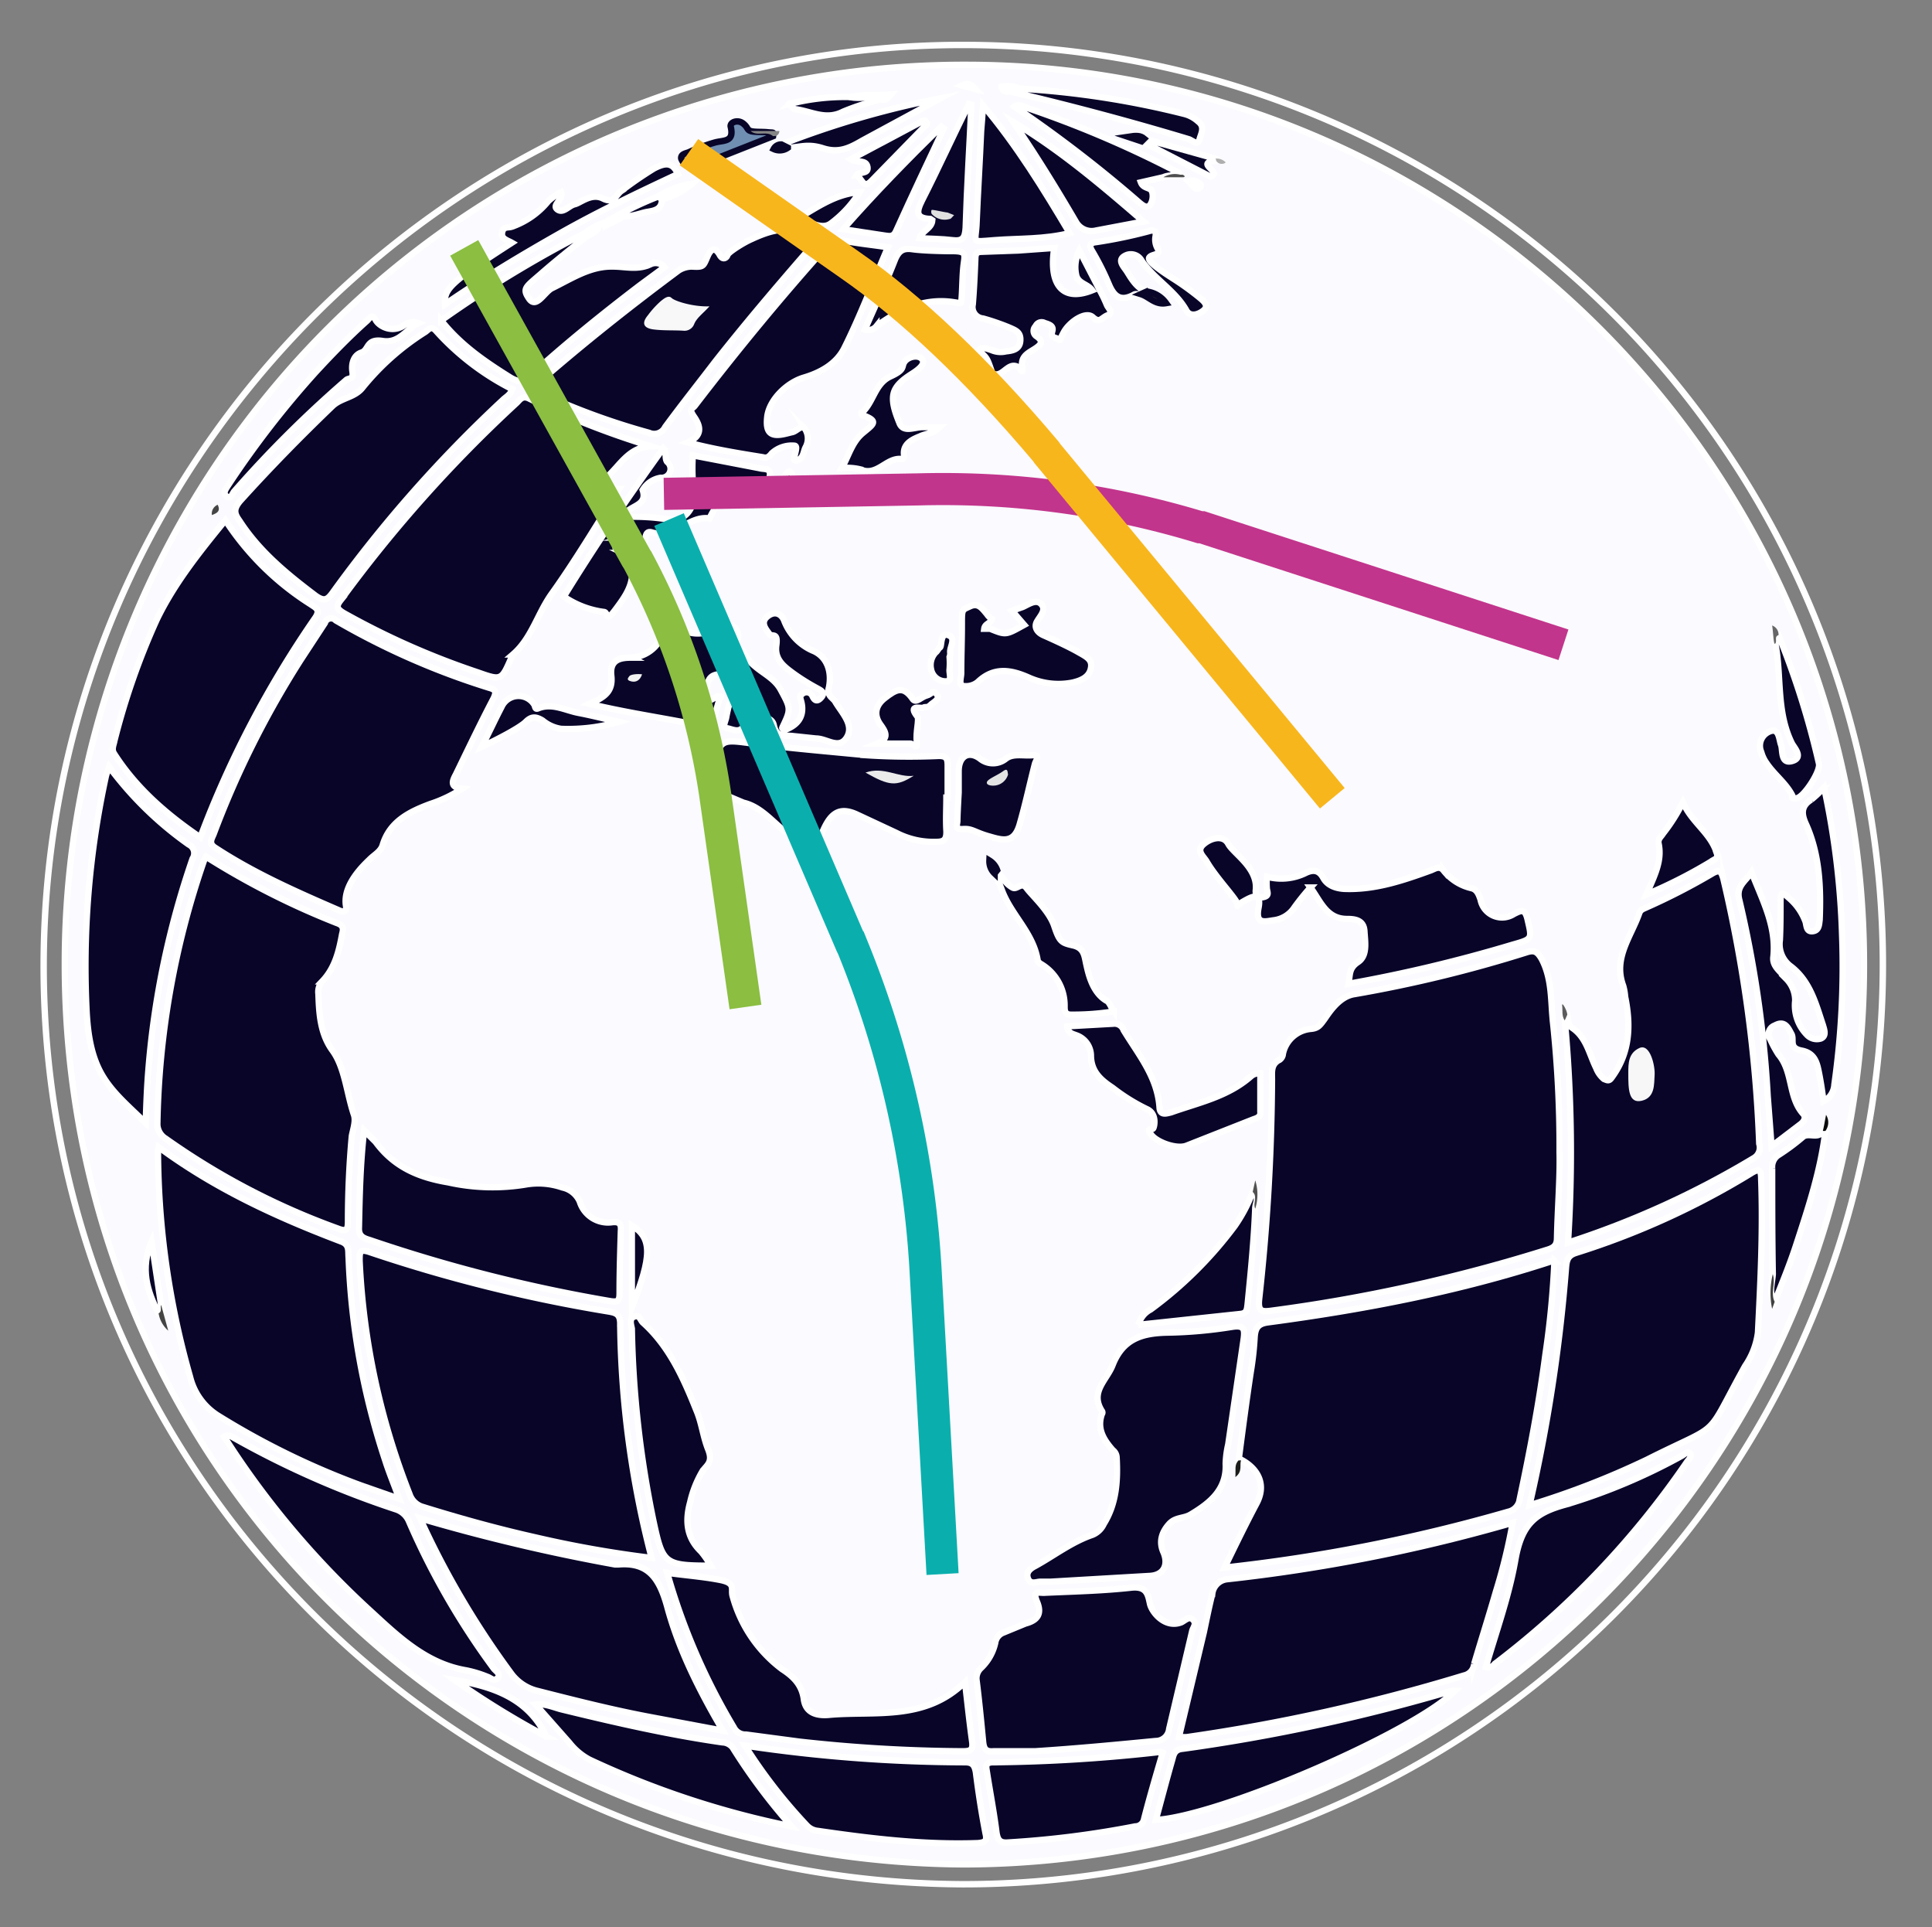  <svg id="Layer_1" data-name="Layer 1" xmlns="http://www.w3.org/2000/svg" viewBox="0 0 300.9 300.1"><rect x="0" y="0" width="300.9" height="300.1" fill="#808080" stroke="none"/><defs><style>.cls-1,.cls-26,.cls-27,.cls-28,.cls-29{fill:none;}.cls-1,.cls-2,.cls-3{stroke:#fff;}.cls-1,.cls-15,.cls-2,.cls-26,.cls-27,.cls-28,.cls-29,.cls-3,.cls-4,.cls-5{stroke-miterlimit:10;}.cls-2{fill:#fafaff;}.cls-3{fill:#080529;}.cls-4{fill:#6f8eb2;}.cls-15,.cls-4,.cls-5{stroke:#080529;}.cls-5{fill:#2d2d2d;}.cls-6{fill:#414141;}.cls-7{fill:#515151;}.cls-8{fill:#868686;}.cls-9{fill:#444;}.cls-10{fill:#1c1c1c;}.cls-11{fill:#454545;}.cls-12{fill:#666;}.cls-13{fill:#5c5c5c;}.cls-14{fill:#4e4e4e;}.cls-15{fill:#2f2f2f;}.cls-16{fill:#0b0b0b;}.cls-17{fill:#434343;}.cls-18{fill:#8a8a8a;}.cls-19{fill:#aeaeae;}.cls-20{fill:#f7f7f7;}.cls-21{fill:#f8f8f8;}.cls-22{fill:#ebebeb;}.cls-23{fill:#f2f2f2;}.cls-24{fill:#e3e3e3;}.cls-25{fill:#e0e0e0;}.cls-26{stroke:#c2358c;}.cls-26,.cls-27,.cls-28,.cls-29{stroke-width:5px;}.cls-27{stroke:#8bbe41;}.cls-28{stroke:#0aafad;}.cls-29{stroke:#f8b61d;}</style></defs><path class="cls-1" d="M149.9,293.4C70.7,293,6.6,228.9,6.8,150.1S71.7,6.8,150.2,7a143.2,143.2,0,0,1-.3,286.4Z"/><path class="cls-2" d="M150.2,290.3c-77.4-.4-140-62.2-140.1-140A140,140,0,0,1,150.2,10.1c77.2-.1,140.1,63,140.1,140.1S227.4,290.1,150.2,290.3Z"/><path class="cls-3" d="M242.9,179.4c.1,4-.3,8.7-.4,13.4,0,1.1-.5,1.5-1.5,1.8a254.1,254.1,0,0,1-43,9.5c-1.5.2-2.1.1-1.9-1.8a323.6,323.6,0,0,0,2-34.2c0-1.2-.2-2.4,1.2-3.1a1.2,1.2,0,0,0,.5-.9,4.9,4.9,0,0,1,4.4-3.9c1.1-.1,1.4-.6,2-1.4s2.2-3.6,4.7-4a205.2,205.2,0,0,0,26.8-6.5c1.2-.4,1.7-.2,2.4,1,1.7,3.2,1.4,6.7,1.8,10.1A182.1,182.1,0,0,1,242.9,179.4Z"/><path class="cls-3" d="M192.9,227.4c.6-4.6,1.2-9.2,1.9-13.8a49.5,49.5,0,0,0,.6-5.4c.1-1.5.6-2.1,2.1-2.3,15-2,29.7-4.8,44.1-9.5h.5a139.5,139.5,0,0,1-1.4,14.5c-1,7.6-2.4,15-4,22.5a2.3,2.3,0,0,1-1.8,2,259.9,259.9,0,0,1-44.2,8.7c1.7-3.5,3.3-6.8,5-10s-.1-5.6-2.4-6.8C193.2,227.5,193,227.6,192.9,227.4Z"/><path class="cls-3" d="M101.5,242.6a170.6,170.6,0,0,1-18.1-3.2c-5.8-1.3-11.6-2.9-17.4-4.7a3.1,3.1,0,0,1-2.2-2A113.4,113.4,0,0,1,56,196.3c0-1.4,0-1.9,1.7-1.3a235.4,235.4,0,0,0,37,9.2c1.2.2,1.9.4,1.9,1.9A151.3,151.3,0,0,0,101.5,242.6Z"/><path class="cls-3" d="M32.1,133.4a121,121,0,0,0,20.3,10.3c.9.3,1.2.7.9,1.7-.5,2.7-1.1,5.3-3.1,7.4a2.5,2.5,0,0,0-.6,2c.1,3.1.3,6.2,2.2,8.8s2.2,6.6,3.3,9.9c.4,1-.1,2.3-.3,3.4-.4,4.4-.6,8.9-.6,13.3,0,1.4-.3,1.6-1.6,1.1a112.2,112.2,0,0,1-26.8-14,2.7,2.7,0,0,1-1.3-2.2,131.7,131.7,0,0,1,7.2-40.9A3,3,0,0,1,32.1,133.4Z"/><path class="cls-3" d="M238.2,234.4a252.4,252.4,0,0,0,5.7-37.1c.1-1.1.3-1.8,1.5-2.2a122.4,122.4,0,0,0,27.3-12.4c1.4-.9,1.6-.4,1.6.9.3,8-.1,16-.5,23.9a11.8,11.8,0,0,1-2,5.2c-6.6,11.9-3.2,8.5-15.3,14.6A128.7,128.7,0,0,1,238.2,234.4Z"/><path class="cls-3" d="M24.7,178.6c8.8,6.5,18.4,10.9,28.4,14.7,1.4.5,1.1,1.5,1.2,2.5A113.6,113.6,0,0,0,60,227.4c.6,1.9,1.4,3.8,2.2,6l-6-2.1a121.2,121.2,0,0,1-22.3-10.9,9.9,9.9,0,0,1-4.3-6,129.3,129.3,0,0,1-5-35A2.8,2.8,0,0,1,24.7,178.6Z"/><path class="cls-3" d="M244.1,158c.1.7.1,1.6.7,2,2.3,1.5,2.7,4.1,3.8,6.3a4.1,4.1,0,0,0,1.2,1.7c.5.2.8.4,1.2-.2,2.9-3.9,3-8.2,2.1-12.6a8.6,8.6,0,0,0-.3-1.7c-1.6-4.3,1.2-7.6,2.5-11.3.2-.6.7-.7,1.1-.9a100.1,100.1,0,0,0,10.3-5.3c1.2-.7,1.4-.2,1.7.8a213.7,213.7,0,0,1,5.6,41.3,1.9,1.9,0,0,1-.8,2.2,138.6,138.6,0,0,1-29,13.2,221.6,221.6,0,0,0-.5-34.6C243.6,158.5,243.3,158,244.1,158Z"/><path class="cls-3" d="M72,122.8a20.8,20.8,0,0,1-5,2.4c-3.2,1.2-6.3,2.7-7.4,6.4-.3,1-1.3,1.5-2,2.2s-4.3,3.9-3.7,7.3c.1.8-.3,1-1,.7-6.7-2.9-13.3-5.8-19.4-9.8-1.1-.7-.5-1.4-.2-2.2a144.9,144.9,0,0,1,13.5-27L50.6,97a1,1,0,0,1,1.7-.4,115.7,115.7,0,0,0,23.9,10.5c1.1.3,1.1.7.7,1.6-2.1,4-4,8-5.9,11.9C70.4,121.7,70.1,122.6,72,122.8Z"/><path class="cls-3" d="M101.4,69.5c-3.5.1-4.9,3.1-7,4.9-.4.4-1.1.9-.7,1.6s1.2.3,1.8.1h1C93,81.6,89.7,87.2,85.9,92.5c-2.2,3.1-3.1,6.9-6,9.4a.8.8,0,0,0-.2.4c-1.6,3.7-1.6,3.7-5.3,2.4a120.7,120.7,0,0,1-20.8-9.2c-1.2-.7-1.3-1.1-.5-2.1A210.3,210.3,0,0,1,80.5,62.7c.5-.5.9-1.2,2-.6A130.1,130.1,0,0,0,101.4,69.5Z"/><path class="cls-3" d="M183.6,270.5l3.9-16.4c.4-1.9.8-3.9,1.3-5.9a2.6,2.6,0,0,1,2.3-2.3,262.7,262.7,0,0,0,43.1-8.4l1.4-.4a88,88,0,0,1-2.6,10.7c-1.1,3.8-2.3,7.6-3.4,11.3a2,2,0,0,1-1.6,1.8,287,287,0,0,1-43.2,9.6Z"/><path class="cls-3" d="M79.8,60.6c-.3.9-1,1.2-1.5,1.7a204.7,204.7,0,0,0-26.5,30c-.8,1.1-1.3,1.4-2.6.5-4.5-3.4-8.8-6.9-11.9-11.7-.8-1.1-1-1.8.1-3.1,4.6-5.1,9.4-10,14.4-14.8,1.4-1.3,3.5-1.3,4.7-2.9a39.9,39.9,0,0,1,9.7-8.6c.5-.3.9-1.1,1.7-.2A40.6,40.6,0,0,0,79.8,60.6Z"/><path class="cls-3" d="M35.1,81A43.7,43.7,0,0,0,48.4,94.1c.7.5,1.6.8.7,2.1a156.8,156.8,0,0,0-17.9,34.2c-5.3-3.6-10-7.7-13.4-13-.5-.7-.1-1.4,0-2a111.2,111.2,0,0,1,6.6-18.9C27.1,90.9,31,86,35.1,81Z"/><path class="cls-3" d="M65.4,236.4a290.2,290.2,0,0,0,30.4,7.2h.5c4.7-.4,6.4,2.2,7.6,6.5,1.8,6.7,4.9,12.9,8.7,19.4l-11.2-2.1c-5.9-1.1-11.8-2.6-17.7-4.1a7.2,7.2,0,0,1-4-2.6A133.5,133.5,0,0,1,65.4,236.4Z"/><path class="cls-3" d="M163.6,246.3H162c-.6,0-1.5.5-1.9-.5s.4-1.6,1.2-2c2.9-1.6,5.6-3.7,8.8-4.8a3.3,3.3,0,0,0,1.8-1.7c2-3.2,2.2-6.8,2-10.4a1.5,1.5,0,0,0-.6-1.1c-1.4-1.6-2.5-3.3-1.7-5.6a.4.4,0,0,0,0-.5c-1.9-3,.8-4.8,1.7-7.2,1.6-4,4.5-4.9,8.4-5a70.3,70.3,0,0,0,10.2-.9c1.9-.3,2,.4,1.8,1.9l-2.4,16.4a15.4,15.4,0,0,0-.4,3c.2,4-2.4,6.1-5.4,7.9-1.1.7-2.4.4-3.4,1.5s-1.7,2.6-.9,4.4.2,3.6-2.2,3.7Z"/><path class="cls-3" d="M161.2,272.7h-6.5c-1.2.1-1.5-.4-1.6-1.6-.3-3.1-.6-6.2-1-9.4a2.2,2.2,0,0,1,.6-1.9,7.7,7.7,0,0,0,2.3-4,2,2,0,0,1,1.3-1.6l3.4-1.4c1.9-.5,2.6-1.5,1.8-3.4s.4-1.3,1.3-1.4c4.5-.2,9-.3,13.5-.8,2.3-.2,2.5,1.1,2.8,2.5s2.4,3.9,4.9,2.9c.6-.3,1.2-1,1.8-.4s.1,1.1-.1,1.7l-3.6,15.3a2.1,2.1,0,0,1-2.1,1.9C173.8,271.7,167.5,272.3,161.2,272.7Z"/><path class="cls-3" d="M56.7,176l1.8,1.8c2.8,3.8,6.5,5.5,11.3,6.3a31.8,31.8,0,0,0,12.3.3,11.5,11.5,0,0,1,5.5.5,3.8,3.8,0,0,1,2.7,2.2,4.6,4.6,0,0,0,5.1,3.2c1.1-.1,1.4.3,1.3,1.4-.1,3.3-.2,6.5-.2,9.7,0,1.2-.3,1.4-1.5,1.2a241.1,241.1,0,0,1-37.4-9.5c-1-.3-1.8-.6-1.7-2C56,186.2,56.1,181.3,56.7,176Z"/><path class="cls-3" d="M22.7,174.9c-2.6-2.6-5.1-4.6-6.8-7.5s-2.2-6.3-2.4-9.6a139.2,139.2,0,0,1,3-37c.1-.4.3-.8.5-1.4a54.7,54.7,0,0,0,12.4,12.1,1.5,1.5,0,0,1,.6,2.2,133.6,133.6,0,0,0-6.9,33.1C22.9,169.3,22.8,171.8,22.7,174.9Z"/><path class="cls-3" d="M127.6,37c-5.5,6.3-11,12.7-16.2,19.3-2.6,3.4-5.3,6.8-7.8,10.2a1.9,1.9,0,0,1-2.5.9,108.5,108.5,0,0,1-16.5-6c-1.2-.6-1.8-.8-.4-2.1,6.9-6,14.1-11.7,21.5-17.2a3.9,3.9,0,0,1,2-.6c1.9.1,1.8,0,2.5-1.6s1.4-1.1,1.9-.2,1.1.4,1.2,0,2.4-1.9,3.8-2.5C121.2,35.3,123.4,35.3,127.6,37Z"/><path class="cls-3" d="M34.9,223.7a1.2,1.2,0,0,1,1.2,0A141.4,141.4,0,0,0,61.6,235a3.3,3.3,0,0,1,2.1,1.9,116.3,116.3,0,0,0,13.2,22.9c.3.4,1.2.9.6,1.5s-1,0-1.6-.2a18,18,0,0,0-3.3-1c-6.5-1.1-10.9-5.6-15.5-9.8A135.3,135.3,0,0,1,34.9,223.7Z"/><path class="cls-3" d="M150.3,261.9c.4,3.5.7,6.3,1.1,9.2.2,1.4-.2,1.6-1.5,1.6a238.8,238.8,0,0,1-25.4-1.5l-8.3-1.1a2,2,0,0,1-1.9-1.1,99.8,99.8,0,0,1-10.4-24.1c2.9.4,5.6.6,8.2,1.1s1.7,1.4,2,2.5a21.1,21.1,0,0,0,7.7,11.4c1.7,1.1,3.1,2.4,3.4,4.7s2.3,2.6,4.1,2.4C136.4,266.4,144.1,268,150.3,261.9Z"/><path class="cls-3" d="M138.3,38.5c-2.3,5.4-4.3,10.7-6.8,15.7-1.2,2.4-3.6,3.8-6.3,4.6s-5.4,3.5-5.7,6.1.6,3.2,3,2.6l.8-.2c.8-.1,1.5-1.3,2.1-.5a2.8,2.8,0,0,1,.1,2.8c-.4.7-.3,1.8-1.4,2.1s.5-2.3-.4-2.3a4.6,4.6,0,0,0-3.5,1.2c-.4.5-.7.8-1.4.6-3.7-.6-7.5-1.2-11.7-2.3,2.5-1.1,1.9-2.7,1-4s-.3-1.2.1-1.7c6.6-8.6,13.5-17,20.7-25a1.9,1.9,0,0,1,2.2-.8C133.4,37.9,135.8,38.1,138.3,38.5Z"/><path class="cls-3" d="M210,153.2c.3-1.4,0-2.4,1.5-3.4s1.1-3.1,1-4.8-1.4-1.9-2.7-1.9c-3.2,0-4.1-2.7-5.7-4.9a37.6,37.6,0,0,0-2.5,3.1,4.5,4.5,0,0,1-3.2,2c-1.4.2-2.9.7-2.4-1.9s-1-1.8-2.4-1-.6,1-1,.1-3.4-4.1-4.7-6.4c-.5-.8-1.6-1.6-.5-2.6s3.1-1.6,3.9-.1,4.6,3.7,4.3,7.1c-.1.6.1,1.4,1.1,1.2s.7-.7.6-1.3a12,12,0,0,1,0-1.9,8.6,8.6,0,0,0,6.1-.6c1.3-.6,2.1-.3,2.7.8s1.8,1.6,3.2,1.7c4.8.2,9.2-1.3,13.6-2.9.7-.3,1.3-.7,1.9,0a7.7,7.7,0,0,0,4.4,2.8c.8.2,1.1.9,1.4,1.8a3.4,3.4,0,0,0,5.2,2.2c1.2-.6,1.7-.8,2.1.8.7,3.1.9,3.1-2.3,4A227.7,227.7,0,0,1,210,153.2Z"/><path class="cls-3" d="M147.4,124.2c0,1.7-.1,3.4,0,5.1s-.6,1.8-1.8,1.8a12.6,12.6,0,0,1-6-1.4l-6-2.8c-2.7-1.3-4.1-.4-5.3,2.2s-1.1,2.7-4,1.6-5-4.9-8.5-5.7l-2.6-1.1c-2-.8-2.7-2.1-2.2-4.2,1.2-4.5,1.2-4.6,5.7-4,6.2.8,12.3,1.3,18.4,1.9a102.5,102.5,0,0,0,11.1.1c1.2,0,1.4.4,1.4,1.5s0,3.3,0,5Z"/><path class="cls-3" d="M116,271.8a235.1,235.1,0,0,0,34.3,2.6c1.1,0,1.5.4,1.7,1.6.4,3.2.9,6.4,1.5,9.5.3,1.2-.1,1.4-1.2,1.5-8.4.3-16.7-.7-24.9-1.9a2.7,2.7,0,0,1-1.7-.8A81.5,81.5,0,0,1,116,271.8Z"/><path class="cls-3" d="M272.8,135.8c1.7,4.4,3.9,8.4,3.4,13.2-.2,1.5,1.2,2.3,2,3.4a4.8,4.8,0,0,1,1.4,3.4,6.5,6.5,0,0,0,1.8,5.3,2.1,2.1,0,0,0,2.2.6c.9-.4.5-1.4.3-2.1-1.1-3.3-2-6.9-5.1-9.2a4.3,4.3,0,0,1-1.6-4c.1-2,.1-4,.1-6s.6-1.2,1.3-.6a8.9,8.9,0,0,1,2.6,3.7c.2.6.1,1.6,1.1,1.5s1-1,1.1-1.8c.2-5,0-10.1-2.1-14.8-.8-1.7-.8-2.9.8-3.9a17.5,17.5,0,0,0,2-1.9,126.8,126.8,0,0,1,2.8,22.9,131.1,131.1,0,0,1-1.2,23.4,3.1,3.1,0,0,1-1.7,2.6c-.2-1.5-.4-2.9-.7-4.4s-.6-3.1-2.7-3.5-1.1-1.7-1.6-2.6-1-2.2-2.6-1.3a1.4,1.4,0,0,0-.7,2.1,18.3,18.3,0,0,0,1.3,2.4c2.3,2.7,1.5,6.6,3.8,9.2.5.5.3,1.1-.3,1.6l-4.6,3.5c-.2-2.8-.4-5.3-.6-7.9a174.1,174.1,0,0,0-4.4-30.4C270.3,138,271.8,137.3,272.8,135.8Z"/><path class="cls-3" d="M231.4,259.6c1.6-5.5,3.6-11,4.6-16.7s3.2-7.4,8.1-8.7a92.1,92.1,0,0,0,17.8-7.5c.4-.2.9-.8,1.3-.4s-.2,1-.5,1.4a135.1,135.1,0,0,1-29.9,31.4A1.3,1.3,0,0,1,231.4,259.6Z"/><path class="cls-3" d="M91.5,36.7c-2.4,1.9-4.8,3.8-7.2,5.9s-3,2.3-1.9,3.9,2.3-.9,3.5-1.6c3.1-1.5,6-3.5,9.6-3.4,1.9,0,3.9.6,5.9-.4a1.8,1.8,0,0,1,2.1.5l-3.8,2.8c-5.9,4.5-11.6,9.1-17.1,14.1-1.1,1.1-1.9,1-3.1.3-4-2.5-7.8-5.1-10.8-8.9A183.1,183.1,0,0,1,91.1,36.3C91.5,36.1,91.6,36.3,91.5,36.7Z"/><path class="cls-3" d="M181.1,272.9c-1,3.4-2,6.8-2.9,10.3a1.4,1.4,0,0,1-1.4,1.2,148.9,148.9,0,0,1-19.8,2.5c-1.2.1-1.6-.3-1.8-1.5-.4-3.2-1-6.3-1.5-9.5-.1-.7-.4-1.5,1-1.5a250,250,0,0,0,25.9-1.6C180.7,272.7,180.9,272.8,181.1,272.9Z"/><path class="cls-3" d="M180,283.4c.9-3.3,1.7-6.4,2.6-9.5.2-.8.4-1.5,1.6-1.6a285.6,285.6,0,0,0,41.8-9c.2-.1.4,0,.6,0C220.1,269.8,190,282.8,180,283.4Z"/><path class="cls-3" d="M123.3,284.4A138.7,138.7,0,0,1,91.8,274a9.8,9.8,0,0,1-3.1-2.6l-5.3-6c1.5-.2,2.9.5,4.2.8,8.2,2,16.5,3.9,24.9,5.1a2.1,2.1,0,0,1,1.6.8A91.5,91.5,0,0,0,123.3,284.4Z"/><path class="cls-3" d="M110.7,243.8c-7.2,0-7.5-.3-8.9-6.8a160.5,160.5,0,0,1-3.4-30.1c-.1-.6-.5-1.6.4-1.9s.9.6,1.4,1c4.1,3.7,6.3,8.7,8.3,13.7.8,1.9,1,4,1.8,6s-.2,2.4-.9,3.4a16.6,16.6,0,0,0-1.9,4.8c-.8,2.9-.6,5.5,1.7,7.7A13.9,13.9,0,0,1,110.7,243.8Z"/><path class="cls-3" d="M164.2,38.6c-.9,5.9,1.4,8.4,5.9,6.6-.7-1-2.2-1-2.5-2.4a5.7,5.7,0,0,1,.5-3.8l3.2,6.2a24,24,0,0,1,1.1,2.3c.2.5,1.1,1.2.1,1.6s-1.2,1.3-2.3.3-3.6.7-4.5,2.3-.2,1.3-1.1,1-.9-.4-.7-1.2-.6-1-1.2-1.2a1,1,0,0,0-1.4.5,1,1,0,0,0,.2,1.6c1.1.8.6,1.3-.3,1.9s-2.2,1.1-2,2.7-.3.4-.3.4c-1.7-1.4-2.5,1.1-3.9.9s-.4-.3-.6-.6c-.7-2-.7-2-2-3.1.6-.7,1.3-.3,2-.1a3.6,3.6,0,0,0,2.3.2c1-.1,2.1-.3,2.2-1.6s-.6-1.6-1.5-2-2.8-1.1-4.3-1.5a1.8,1.8,0,0,1-1.6-2.2c.2-2.4.3-4.7.4-7.1,0-.9.3-1.1,1.1-1.1l5.6-.2Z"/><path class="cls-3" d="M97.1,80.5a33.1,33.1,0,0,1,7.1.4c2.6.4,4.3-2.1,3.8-4.8a29.7,29.7,0,0,1-.1-5.2l10.4,2c.7.2,1.8-.1,1.6,1.2s-.2,2.4-1.8,2.5a11.3,11.3,0,0,1-2.6.1c-2.2,0-3.4,1.2-4.4,2.9s-.3,1.2-.8,1.1c-3.2-.3-5.4,3.3-8.8,2.2-1.1-.3-.9,1-1.1,1.8s-1.8-1.3-2.9-1A2,2,0,0,0,95.9,85c-.2.7.6.9,1.1,1.1a2.5,2.5,0,0,1,1.4,2.3c.4,2.6-1.1,4.6-2.6,6.6s-1.1.4-1.7.3a14.3,14.3,0,0,1-6.3-2.4c4.8-7.8,10-15.5,15.5-23.1.6.7.2,1.5.6,2.1a1.4,1.4,0,0,1-1,2.5,4,4,0,0,0-2.8,1.9C101,79,97.7,78.6,97.1,80.5Z"/><path class="cls-3" d="M112.6,105c-2.1-.1-2.7.8-2.5,4,.8.2,1.2-.6,1.9-.6s.1.2.1.3c-1.3,4.6-1.2,4.6-6,3.7s-9.3-1.6-14.3-2.8c2.2-1,3.7-1.8,3.4-4.4s1.6-2.8,3.1-2.8a5.5,5.5,0,0,0,4.4-2.6,3.6,3.6,0,0,1,4.4-1.4,5.5,5.5,0,0,0,4.5-.6c.8-.4,1.9-1,2.8-.1s.6,1.8.2,2.8l-1.2,3.9C113.3,104.8,113.1,105.1,112.6,105Z"/><path class="cls-3" d="M166.2,159.8l7.2-.4a1.5,1.5,0,0,1,1.6,1c2.3,3.8,5.3,7.3,5.6,12.1.1,1.2,1,.9,1.8.7,4.2-1.5,8.7-2.4,12.3-5.5a2.1,2.1,0,0,1,1.6-.6v6c.1.8-.5,1-1.1,1.2l-10.4,4.1c-1.5.6-4.6-.5-5.5-1.7s.1-.7.3-1,.6-2.3-1-3a29.3,29.3,0,0,1-5.3-3.3c-1.8-1.2-3.4-2.5-3.4-5.1a3.4,3.4,0,0,0-2.3-3.1C167.1,161,166.3,160.9,166.2,159.8Z"/><path class="cls-3" d="M116,101.9c1.5,2.6,4.3,3.1,5.6,5.5s1.6,2.9.8,4.7-.6,1-.3,1.6c2.3-.8,3.2-2.3,2.7-4.4-.1-.4-.4-1.1.2-1.3a1,1,0,0,1,1.5.3c.3.7.7,1.1,1.4.3s-.1-1.1-.6-1.4a33.2,33.2,0,0,1-3.7-2.3c-1.5-1.1-3-2.2-2.7-4.4s-.7-1.2-1.1-1.8-1.5-1.7-.3-2.7,2.3-.4,2.7.8a8.3,8.3,0,0,0,4.6,4.6c2.1,1,2.8,3.3,2.3,5.7a1.4,1.4,0,0,0,.4,1.5l.5.5c1,1.8,3.1,3.7,1.9,5.7s-3.1.2-4.8.2l-3.8-.4c-1.2-.1-2.4.2-2.8-1.7s-3.9-1.2-4.6.1-1.9.5-2.7.4-.2-1.1-.1-1.7a22.4,22.4,0,0,1,1-3.7C114.7,106.1,115.3,104.3,116,101.9Z"/><path class="cls-3" d="M153.1,16.4c5.3,6.3,9.4,13,13.5,19.9-4,1-7.8.8-11.7,1.1s-2.9.5-2.8-2.8c.2-4.8.5-9.5.7-14.2C152.9,19.2,153,18,153.1,16.4Z"/><path class="cls-3" d="M154.5,96.4c-.2.7-1.1.7-1.2,1.5h.9c2.5,1,2.4,1,5.3-.6l-1.9-2.2,1.7-.6c.9-.4,2.1-1.3,2.9-.4s-.2,1.8-.7,2.7.1,1.7,1,2.1,3.6,1.6,5.2,2.5,2.5,1.3,2.2,2.7-1.6,1.9-2.9,2.2a11.3,11.3,0,0,1-6.8-.8c-2.7-1.2-5.4-1.7-7.9.7a2.9,2.9,0,0,1-2.4.6c-.6-.3-.2-1.3-.2-2,0-2.5.1-5,.1-7.5s0-2.3,1.3-2.9,1.9.4,2.6,1.2A2.7,2.7,0,0,0,154.5,96.4Z"/><path class="cls-3" d="M195.5,188.2c-.2,5-.7,10-1.2,15-.1.7-.1,1.3-1.1,1.4l-15.9,1.7a3.7,3.7,0,0,1,1.9-2.4,62.1,62.1,0,0,0,13.1-13,24.3,24.3,0,0,0,2.8-5.3C196.3,186.3,195.5,187.3,195.5,188.2Z"/><path class="cls-3" d="M149.3,123.4v-3.3c0-2.3,1.5-3.3,3.3-2a3.2,3.2,0,0,0,4.1,0c1.1-.8,2.6-.4,4-.5s.7.7.5,1.3c-.8,3.1-1.5,6.4-2.4,9.5s-2.8,2.4-4.9,1.8-2.5-1.2-3.9-1.1-.9-.7-.9-1.3S149.2,125.1,149.3,123.4Z"/><path class="cls-3" d="M79.7,37.8c-.7-.4-1.7-.6-1.5-1.6s.9-.7,1.5-.9a12.7,12.7,0,0,0,5.7-4,10.1,10.1,0,0,1,2-1.4c.4,1.2-1.5,2-.6,2.7s1.8-.6,2.7-.8,2.6-1.8,4.4-.9,2-.6,2.9-1.2a57.6,57.6,0,0,1,5.1-3.5c1.6-.8,2.8-1.1,3.7.9C99.4,30,93.1,33,87.1,36.4s-12,7-17.8,11C69.1,45,70.1,44,79.7,37.8Z"/><path class="cls-3" d="M155.3,135.5l1.4,1.9a3.9,3.9,0,0,0,1,.8c.7.4,1.4-1,2.2.1s3.5,3.5,4.3,5.9,1.1,2.6,2.9,3,1.8,1.7,2.1,3,.9,4.3,3.1,5.6c.5.2.7,1,1.2,1.7a40,40,0,0,1-6.7.5c-1,0-1-.7-1-1.3a7.5,7.5,0,0,0-3.7-6.6c-.2-.1-.5-.4-.5-.6-.7-4.3-4.2-7.1-5.6-11a27.2,27.2,0,0,0-1.1-2.5C154.7,135.5,154.9,135.4,155.3,135.5Z"/><path class="cls-3" d="M65.2,50.3c-2,1-3,3.2-5.6,2.8s-2.1,1.4-3.3,1.8-1.6,1.7-1.4,3-.6.9-1,1.3A177.6,177.6,0,0,0,36.5,76.5c-.3.3-.5,1.3-1.2.8s-.1-1.2.2-1.7A146.7,146.7,0,0,1,49.2,57.9c2.5-2.7,5.1-5.4,7.9-7.9.4-.3.8-1.3,1.4-.2s2.7,2.1,4.5.8A2.3,2.3,0,0,1,65.2,50.3Z"/><path class="cls-3" d="M276.1,198.4c-.1-5.5-.1-11-.1-16.5a2.2,2.2,0,0,1,.9-2,33.7,33.7,0,0,0,3.8-2.8c.9-.9,2.5.4,3.2-1s.3-.2.4,0c-.7,6-2.6,11.8-4.5,17.6-1,3.1-2.2,6-3.4,9C275.4,201.4,276,199.9,276.1,198.4Z"/><path class="cls-3" d="M134.7,51.3c1.6-3.7,3.3-7.3,4.7-10.9.6-1.4,1.3-1.8,2.7-1.6s4.2.3,6.3.3,1.9.5,1.7,2-.2,3.3-.3,4.9-.1,1.2-1,1.1c-4.7-.8-8.6,1-12.3,3.7A1.6,1.6,0,0,1,134.7,51.3Z"/><path class="cls-3" d="M157.8,19c7.2,4.3,13.6,9.7,20.3,15.5l-7.4,1.4a2.8,2.8,0,0,1-3.1-1.3C164.5,29.3,161.3,24.1,157.8,19Z"/><path class="cls-3" d="M181.2,27.6l-3.5.8c.3.8,1.1.8,1.5,1.1s.5,1.5,0,2.3-1.2.2-1.7-.2a205.7,205.7,0,0,0-19.5-15,1.1,1.1,0,0,1,1.1-.1,165.3,165.3,0,0,1,24.5,10.4c.1,0,.1.2.2.3S182,27.2,181.2,27.6Z"/><path class="cls-3" d="M277,98.9a128.9,128.9,0,0,1,6.3,20c.3,1.2-2.4,5.3-3.5,5.4s-.5-.2-.7-.5c-1-1.9-2.8-3.2-4-5a5.3,5.3,0,0,1-.8-1.7,2.4,2.4,0,0,1,1.6-3.3c1.2-.3,1.2,1.4,1.5,2.2s-.1,3,1.7,2.5.4-2,0-2.7c-2.5-5-1.6-10.4-2.6-15.6C276.4,99.7,275.9,99,277,98.9Z"/><path class="cls-3" d="M131.1,72.9c1.1-2,1.6-4.1,3.3-5.5s2.4-1.8.1-2.7a.3.3,0,0,1-.1-.6c1.7-1.7,1.9-4.4,4.3-5.5s1.6-1.5,2.2-2.3,2.1-1.1,2.7-.4-.4,1.5-1.1,2-2.6,1.5-3.2,3,.2,3.5.8,5,2.3.6,3.6.6h2.7c-1,1-2.1,1-3,1.4s-2.8,1-2.6,2.9c.1.2-.2.8-.3.7-2.4-.4-3.9,2.8-6.5,1.6A8.6,8.6,0,0,0,131.1,72.9Z"/><path class="cls-3" d="M151.3,16.3c-.3,6.4-.7,12.8-.9,19.2-.1,1.6-.5,2.1-2.1,1.9s-3.3-.2-5.1-.3c.4-1.2,1.9-1.5,2-2.8l-.3-.2c-2.3-.1-2.2-1.1-1.3-2.9,2.5-4.9,4.8-10,7.3-15Z"/><path class="cls-3" d="M177.7,45.8c-.4.1-.8-.1-1.1.1-2.4,1.3-3.3-.1-4.1-2.1a41.6,41.6,0,0,0-2.4-4.7c-.5-.8-.4-1.3.6-1.4a74.5,74.5,0,0,0,8.2-1.7c.6-.2,1.2-.2,1.1.7a2.8,2.8,0,0,0,.3,2c.6,1.1-.9.8-1.3,1.4s2.2,2.3,3.6,3.2a42.5,42.5,0,0,1,4.3,3.1c.6.5,1.4,1.2.6,1.9s-2.1,1.1-2.7.1c-1.7-3.1-5-4.9-7-7.8a1.9,1.9,0,0,0-2.7-.7c-1,.6-.2,1.5.3,2.2s1.5,2.8,3.2,3.3C178.6,46.2,178.1,46,177.7,45.8Z"/><path class="cls-3" d="M147,20c-2.5,5.3-5,10.6-7.4,15.9-.4,1-1,.9-1.7.8l-6.6-1c5-5.7,10.1-10.9,15.3-16Z"/><path class="cls-3" d="M158.8,13.8a136.6,136.6,0,0,1,25.5,3.9,5.1,5.1,0,0,1,2.3,1.2c1.2.9.4,2,.2,2.9s-1.1.1-1.6-.1c-9.3-2.8-18.7-5.3-28.1-7.5C157.4,13.1,158.2,13.8,158.8,13.8Z"/><path class="cls-3" d="M256.4,139.3c1.3-3,2.5-5.3,1.9-8-.1-.7.4-1,.7-1.5a27.6,27.6,0,0,0,3.1-4.9c1.3,3,4,4.6,5.1,7.4.1.5.6,1.1-.1,1.5A76.3,76.3,0,0,1,256.4,139.3Z"/><path class="cls-3" d="M121.7,22.5a141,141,0,0,1,24.8-7.2l-12.2,6.6c-1.9,1.1-3.6,2-6.1,1.2s-3.7-.1-5.5-.1S121.7,23.4,121.7,22.5Z"/><path class="cls-3" d="M96.4,112.4a28.5,28.5,0,0,1-9,1.1,5.9,5.9,0,0,1-2.9-1.3c-1-.6-1.7-.7-2.6.2s-4.3,2.7-6.9,3.9c1.2-2.3,2.1-4.3,3.1-6.2a2.9,2.9,0,0,1,5.1-.4c.2.3.1.8.6.6,2.2-.9,4.2.3,6.3.7S94.1,111.9,96.4,112.4Z"/><path class="cls-3" d="M136.6,115.8c2-.8,1.3-1.9.5-3s-1.1-2.7.7-4.1,2.9-2,4.4.2c.5.6,1.3-.4,2.1-.6s1-1,1.6-.2-.5,1.2-1,1.7-.8.2-1.1.4-2.5-.6-.9,1.4c.3.4-.3,2.5-.1,3.9s-.6.3-1,.3Z"/><path class="cls-3" d="M133.3,27.4c.5-.8,2-.2,1.8-1.4s-1.6-.6-2.6-1.2L143.4,19c.3-.2.6-.4.9,0s-.2.6-.4.8l-8.1,8.3C134.3,29.7,134.3,27.5,133.3,27.4Z"/><path class="cls-4" d="M120.4,21.2,109,25.7c-.5.2-1,.6-1.4.4a2.3,2.3,0,0,1-1.5-1.4c-.1-.7.7-.8,1.2-1a27.4,27.4,0,0,1,4-1.5c1.4-.4,3.1,0,2.5-2.5-.1-.7,1.1-1.1,1.9-.5s.6,1,1.2,1.2,1.8.1,2.7.2S120.5,20.5,120.4,21.2Z"/><path class="cls-3" d="M70.8,261.6c6.1,1,11.5,2.9,14.3,8.8A134.2,134.2,0,0,1,70.8,261.6Z"/><path class="cls-3" d="M137.2,15.5a37,37,0,0,0-5.9,1.9c-2.7,1.4-5-.1-7.5-.4-.3-.1-.5-.5-.9-.8a34.7,34.7,0,0,1,9.5-1.1C134,15.1,135.7,14.4,137.2,15.5Z"/><path class="cls-3" d="M137.2,75.3c-1.5.9-2.4,2.5-4.4.9s-2.5-.5-3.5.4a2.9,2.9,0,0,1-3.2.4c-.4-.1-1.4.1-1.2-.8s.3-1.2,1.3-1.5,3.6-.3,5.5-.1A28.6,28.6,0,0,1,137.2,75.3Z"/><path class="cls-3" d="M124.1,34.1c3.3-1.9,6-3.9,9.8-4.2a17.9,17.9,0,0,1-4.5,4.9C127.9,35.9,126.1,34.4,124.1,34.1Z"/><path class="cls-3" d="M98.4,203.6V190.8C101.6,192.8,101.6,195.5,98.4,203.6Z"/><path class="cls-3" d="M178.2,21.6l11.1,3.1c.2.1.3.1.2.2a.1.1,0,0,1-.1.1c-3.5.4,1.2,1.8-.9,2.5L177.8,22C177.7,21.6,177.8,21.4,178.2,21.6Z"/><path class="cls-3" d="M147.9,102.3a12.1,12.1,0,0,1,0,1.9c-.1.7.5,1.9-.6,1.9a2.3,2.3,0,0,1-2.3-1.9,2.9,2.9,0,0,1,.7-2.6c.3-.2.4-.6.7-.8s0-2.4,1.3-1.9.2,1.8.3,2.7A1.5,1.5,0,0,1,147.9,102.3Z"/><path class="cls-3" d="M24.7,204.5c-1.8-3.4-2.9-7-1.1-11.2l1.5,9.9C25.2,203.7,25.7,204.4,24.7,204.5Z"/><path class="cls-3" d="M103.1,31c0,1.6-1.1,1.8-2.3,2s-2.8,1-4.7.6a52.1,52.1,0,0,1,6.4-3C102.9,30.5,103.1,30.6,103.1,31Z"/><path class="cls-3" d="M103.1,31l-.6-.4a13.2,13.2,0,0,1,5.3-2A10.5,10.5,0,0,1,103.1,31Z"/><path class="cls-3" d="M122.9,76.6c-.8-.6-2-.8-1-2.1s.9-1.3,1.4-.8S123,75.5,122.9,76.6Z"/><path class="cls-5" d="M177.7,45.8l.9-.4a4.4,4.4,0,0,1,3,1.8C179.9,47.5,179,46.2,177.7,45.8Z"/><path class="cls-3" d="M137.2,15.5c-1.5-.7-3.2,0-4.8-.4,2-.4,4-.2,6.4-.4C138.2,15.4,137.8,15.7,137.2,15.5Z"/><path class="cls-6" d="M276.1,198.4c.5,1.4-.4,3,.3,4.3l-.4,1.1A12.3,12.3,0,0,1,276.1,198.4Z"/><path class="cls-7" d="M195.5,188.2c-.4-.8.4-1.9-.4-2.6l.4-1.8A7.3,7.3,0,0,1,195.5,188.2Z"/><path class="cls-8" d="M120.4,21.2c-1-.9-2.5.1-3.5-.8h4.5C121.3,21.1,120.9,21.2,120.4,21.2Z"/><path class="cls-9" d="M24.7,204.5c.6-.3.2-.9.4-1.3l1.1,4A4.6,4.6,0,0,1,24.7,204.5Z"/><path class="cls-10" d="M192.9,227.4h.4c-.3.7.3,1.7-.9,2.6C192.5,228.9,192.2,228.1,192.9,227.4Z"/><path class="cls-3" d="M158.8,13.8c-.5.3-1.3-.3-1.7.4a.8.8,0,0,1-1.1-.7A4.5,4.5,0,0,1,158.8,13.8Z"/><path class="cls-11" d="M33,80.2a1.5,1.5,0,0,1,.9-1.6C34.4,79.6,33.8,79.9,33,80.2Z"/><path class="cls-3" d="M185.1,28.2a1.7,1.7,0,0,1,1.9.6c.1.2-.1.5-.5.6S185.6,28.7,185.1,28.2Z"/><path class="cls-12" d="M277,98.9c-.7.2-.2.9-.5,1.3s-.3-1.7-.5-2.8A1.5,1.5,0,0,1,277,98.9Z"/><path class="cls-3" d="M91.5,36.7l-.4-.4a8.4,8.4,0,0,1,2.4-1.4A3.1,3.1,0,0,1,91.5,36.7Z"/><path class="cls-13" d="M244.1,158l-.4.9c-.5-.7-.3-1.5-.4-2.3S244.1,157.4,244.1,158Z"/><path class="cls-14" d="M181.2,27.6a3.4,3.4,0,0,1,2.6-.4h.4c.4.2.4.4,0,.4Z"/><path class="cls-3" d="M111.4,27.2v.2c-.5.4-.9.9-1.6.6s-.5-.5-.1-.7,1.2-.7,1.8,0Z"/><path class="cls-15" d="M121.7,22.5l1,.5a2.2,2.2,0,0,1-2.2.2A1.3,1.3,0,0,1,121.7,22.5Z"/><path class="cls-3" d="M152,13.9l-2.2-.6C150.4,13,151,12.8,152,13.9Z"/><path class="cls-3" d="M96,34.3l-1.6.8C94.5,34.2,95.1,33.9,96,34.3Z"/><path class="cls-4" d="M155.3,135.5l-.4.5a2.6,2.6,0,0,1-.8-2A2.9,2.9,0,0,1,155.3,135.5Z"/><path class="cls-16" d="M284.3,176.1h-.4c.2-.8.3-1.5.5-2.5A2.2,2.2,0,0,1,284.3,176.1Z"/><path class="cls-17" d="M111.4,27.3c-.4-1.2.6-.8,1.3-1.5-.1,1.3-.8,1.3-1.3,1.4Z"/><path class="cls-18" d="M112.6,105l.8-.6-.5,2.2Z"/><path class="cls-4" d="M178.2,21.6l-.4.4-2.1-.7C177,21.1,177.6,21.1,178.2,21.6Z"/><path class="cls-19" d="M189.4,25a.4.4,0,0,0-.1-.3,1.9,1.9,0,0,1,1.6.6A1,1,0,0,1,189.4,25Z"/><path class="cls-20" d="M253.6,167.1c0-1.5,0-3.1,1.7-3.9s2.5,2.8,2.4,4.2.1,3.5-2,4S253.6,169.5,253.6,167.1Z"/><path class="cls-21" d="M110.5,47.7c-1.1,1.2-2,1.8-2.4,2.8a1.6,1.6,0,0,1-1.6,1c-1.5-.1-3.1,0-4.7-.2s-1.9-1-.9-2.2a14.2,14.2,0,0,1,2-2.2c.5-.4,1.2-1,1.7-.5S108,47.8,110.5,47.7Z"/><path class="cls-22" d="M142.3,120.8c-2.7,1.7-3.8,1.6-7.5-.5C137.6,119.3,139.9,121.1,142.3,120.8Z"/><path class="cls-4" d="M112.6,100.4a2.3,2.3,0,0,1,.1,3.2,1.1,1.1,0,0,1-.8-.1C111.2,102.2,112.5,101.5,112.6,100.4Z"/><path class="cls-23" d="M100,105c-.3.9-.9,1.3-1.7,1.1s-.5-.5-.3-.8S99.3,104.9,100,105Z"/><path class="cls-24" d="M157,120.6a2.4,2.4,0,0,1-1.9,1.7c-.6.1-1.5,0-1.4-.5s1.7-1.1,2.5-1.7S156.9,120.2,157,120.6Z"/><path class="cls-25" d="M148.6,33.5c-.4.4-.5.6-.7.6a2.7,2.7,0,0,1-2.7-.7c-.2-.1-.2-.6-.1-.7s1.7.3,2.5.4Z"/><path id="PinkAnimation" class="cls-26" d="M243.5,100.4,187.2,82.1h-.3a137.8,137.8,0,0,0-43.7-5.9l-39.8.7"/><path id="GreenAnimation" class="cls-27" d="M72.3,38.6,99.1,86.9l.2.3a111.8,111.8,0,0,1,12.1,36.6l4.7,33"/><path id="BlueAnimation" class="cls-28" d="M104.2,80.9l28.4,66.2.2.4a156.8,156.8,0,0,1,11.4,51.1l2.6,46.5"/><path id="YellowAnimation" class="cls-29" d="M207.5,124.3,163.1,70.6l-.2-.3c-10.8-12.8-21.1-22.5-30.6-29.1l-25-17.5"/></svg>
